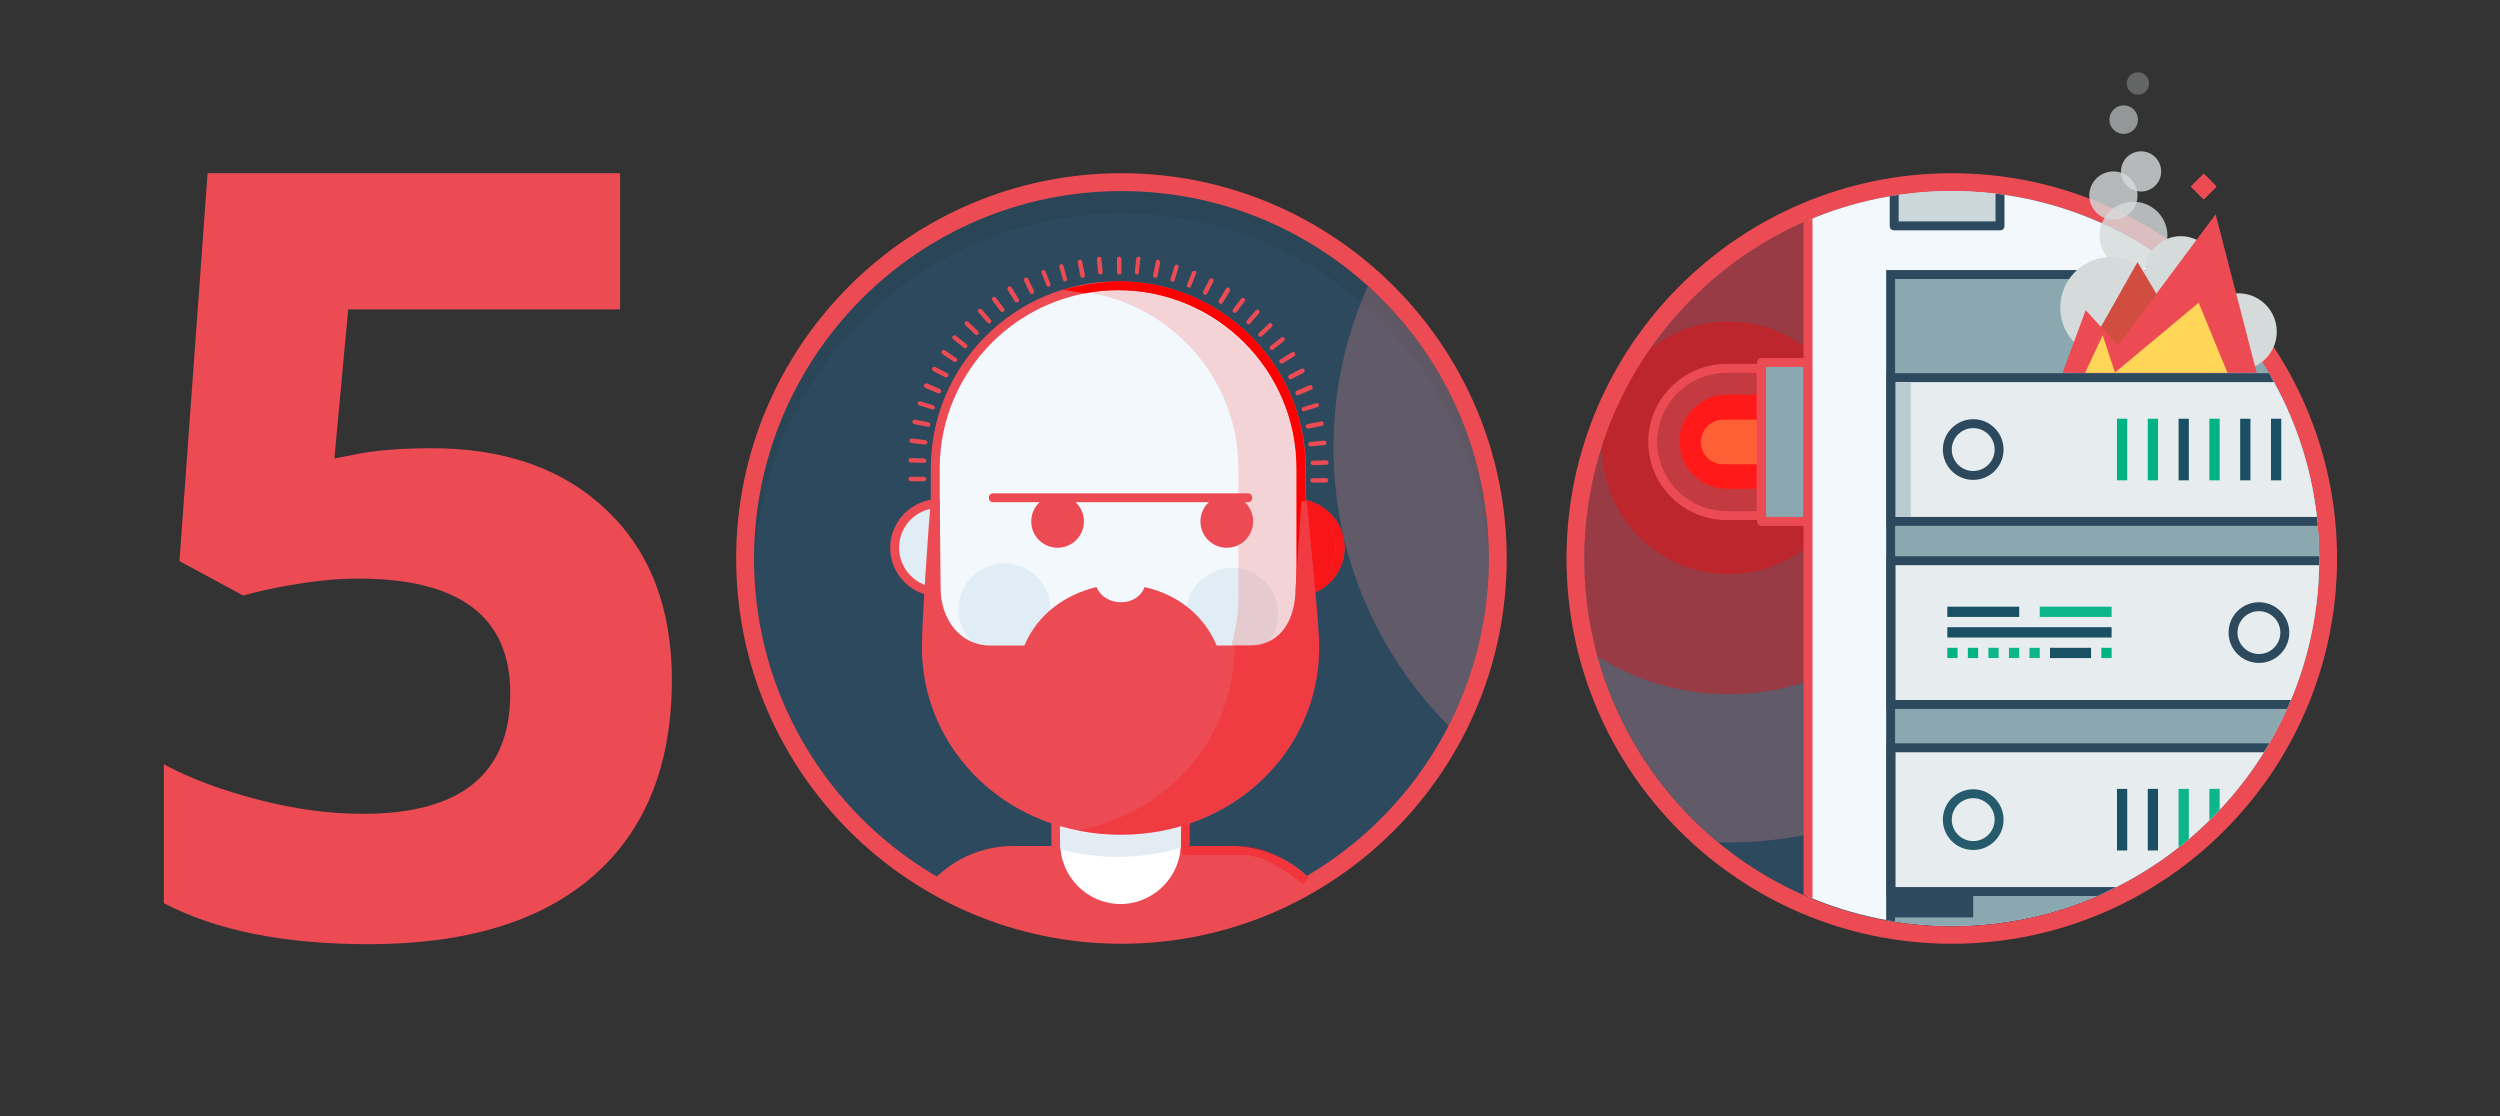 <svg id="500_Bill" xmlns="http://www.w3.org/2000/svg" xmlns:xlink="http://www.w3.org/1999/xlink" viewBox="-8.5 9.5 560 250">
	<rect x="-8.5" y="9.5" width="560" height="250" fill="#333333" stroke="none"/>
	<defs>
		<clipPath id="circle-mask">
			<path d="M242.7 52.3c-45.4 0-82.3 36.9-82.3 82.3s36.9 82.3 82.3 82.3S325 180 325 134.6c0-45.3-36.9-82.3-82.3-82.3zm186 0c-45.4 0-82.3 36.9-82.3 82.3s36.9 82.3 82.3 82.3S511 180 511 134.6c0-45.3-36.9-82.3-82.3-82.3z"/>
		</clipPath>
		<clipPath id="flame-mask">
			<path d="M451 37.4h48.2V93H451z"/>
		</clipPath>
		<rect id="ember-temp" x="483" y="54" width="5" height="5" fill="#ec4b54" />
		<path id="ember-emit" fill="#ec4b54" d="M485.128 48.46l2.828 2.83-2.828 2.827-2.828-2.828z"/>
	</defs>
	<path id="Five" fill="#ec4b54" d="M88.1 109.9c16.5 0 29.6 4.6 39.3 13.9 9.7 9.2 14.6 21.9 14.6 38 0 19-5.9 33.7-17.6 43.9-11.7 10.2-28.5 15.3-50.3 15.3-19 0-34.3-3.1-45.9-9.2v-31.1c6.1 3.3 13.3 5.9 21.4 8 8.2 2.1 15.9 3.1 23.2 3.1 22 0 33-9 33-27 0-17.2-11.4-25.7-34.1-25.7-4.1 0-8.7.4-13.6 1.2-5 .8-9 1.7-12.1 2.6l-14.3-7.7L38 48.3h92.4v30.5H69.5l-3.1 33.4 4.1-.8c4.7-1 10.6-1.5 17.6-1.5z"/>
	<g id="BG-Bill">
		<path id="Bg-Bill-Blue" fill="#2C495E" d="M242.7 219c-46.5 0-84.3-37.8-84.3-84.3s37.8-84.3 84.3-84.3S327 88.2 327 134.7 289.2 219 242.7 219z"/>
		<path fill="#27424F" d="M242.7 57.3c44.6 0 80.9 35.5 82.3 79.8 0-.8.1-1.7.1-2.5 0-45.5-36.9-82.3-82.3-82.3s-82.3 36.9-82.3 82.3c0 .8 0 1.7.1 2.5 1.1-44.2 37.4-79.8 82.1-79.8z" id="Bg-Bill-Innershadow" opacity=".5"/>
		<path id="Bg-Bill-Outline" fill="#ec4b54" d="M242.7 52.3c45.5 0 82.3 36.9 82.3 82.3S288.1 217 242.7 217s-82.3-36.9-82.3-82.3 36.8-82.4 82.3-82.4m0-4c-47.6 0-86.3 38.7-86.3 86.3s38.7 86.3 86.3 86.3c47.6 0 86.3-38.7 86.3-86.3s-38.7-86.3-86.3-86.3z"/>
	</g>
	<g id="BG-Tower">
		<path id="BG-Rack-Blue" fill="#2C495E" d="M428.7 219c-46.5 0-84.3-37.8-84.3-84.3s37.8-84.3 84.3-84.3S513 88.2 513 134.7 475.2 219 428.7 219z"/>
		<path id="BG-Rack-Outline" fill="#ec4b54" d="M428.7 52.3c45.5 0 82.3 36.9 82.3 82.3S474.1 217 428.7 217s-82.3-36.9-82.3-82.3 36.8-82.4 82.3-82.4m0-4c-47.6 0-86.3 38.7-86.3 86.3s38.7 86.3 86.3 86.3c47.6 0 86.3-38.7 86.3-86.3s-38.7-86.3-86.3-86.3z"/>
	</g>
	<g id="light-glow" clip-path="url(#circle-mask)">
		<path display="none" fill="none" d="M242.7 52.3c-45.4 0-82.3 36.9-82.3 82.3s36.9 82.3 82.3 82.3S325 180 325 134.6c0-45.3-36.9-82.3-82.3-82.3z"/>
		<path id="glow-outer-2" class="glow" opacity=".25" fill="#FF8D8D" d="M378.7 198.2c-48.8 0-88.5-39.7-88.5-88.5s39.7-88.5 88.5-88.5 88.5 39.7 88.5 88.5-39.7 88.5-88.5 88.5z"/>
		<circle id="glow-outer-1" class="glow" opacity=".35" fill="#F00" cx="378.7" cy="109.8" r="55.2"/>
		<circle id="glow-inner" class="glow" opacity=".35" fill="#F00" cx="378.7" cy="109.8" r="28.3"/>
	</g>
	<g id="Bill">
		<path id="Body" fill="#ec4b54" d="M218.5 199c-7 0-13.3 2.9-17.8 7.5 12.3 7.3 26.7 11.5 42 11.5 15.4 0 29.9-4.3 42.2-11.7-4.6-4.5-10.8-7.3-17.7-7.3h-48.7z"/>
		<g id="Neck">
			<path id="Neck-fill" fill="#FFF" d="M242.5 169c-8 0-14.5 6.5-14.5 14.5v15c0 8 6.5 14.5 14.5 14.5s14.5-6.5 14.5-14.5v-15c0-8-6.5-14.5-14.5-14.5z"/>
			<path id="Neck-outline" fill="#ec4b54" d="M242.5 214c-8.5 0-15.5-7-15.5-15.5v-15c0-8.5 7-15.5 15.5-15.5s15.5 7 15.5 15.5v15c0 8.5-7 15.5-15.5 15.5zm0-44c-7.4 0-13.5 6.1-13.5 13.5v15c0 7.4 6.1 13.5 13.5 13.5s13.5-6.1 13.5-13.5v-15c0-7.4-6.1-13.5-13.5-13.5z"/>
			<path fill="#E4ECF3" d="M229.1 199.7c4.5 1.3 9.3 1.9 14.4 1.7 4.4-.1 8.6-.8 12.5-2v-1.3l-.1-3.7c-4 1.2-8.2 1.9-12.6 2.1-5.1.2-9.9-.5-14.4-1.7l.1 4.2c0 .2.1.5.1.7z" id="Neck-Innershadow"/>
		</g>
		<g id="Ears">
			<g id="Ear-right">
				<path id="Ear-fill-right" fill="#ec4b54" d="M281.8 142.2c-5.5 0-9.9-4.4-9.9-9.9s4.4-9.9 9.9-9.9 9.9 4.4 9.9 9.9-4.5 9.9-9.9 9.9z"/>
				<path id="Ear-fill-highlight" class="bill-highlight" fill="#F00" fill-opacity="0.7" d="M281.8 142.2c-5.5 0-9.9-4.4-9.9-9.9s4.4-9.9 9.9-9.9 9.9 4.4 9.9 9.9-4.5 9.9-9.9 9.9z"/>
				<path id="Ear-outline-right" fill="#ec4b54" d="M281.8 123.3c4.9 0 8.9 4 8.9 8.9s-4 8.9-8.9 8.9-8.9-4-8.9-8.9 3.9-8.9 8.9-8.9m0-2c-6 0-10.9 4.9-10.9 10.9s4.9 10.9 10.9 10.9 10.9-4.9 10.9-10.9-4.9-10.9-10.9-10.9z"/>
				<path id="Ear-outline-highlight" class="bill-highlight" fill="#F00" fill-opacity="0.7" d="M281.8 123.3c4.9 0 8.9 4 8.9 8.9s-4 8.9-8.9 8.9-8.9-4-8.9-8.9 3.9-8.9 8.9-8.9m0-2c-6 0-10.9 4.9-10.9 10.9s4.9 10.9 10.9 10.9 10.9-4.9 10.9-10.9-4.9-10.9-10.9-10.9z"/>
			</g>
			<g id="Ear-left">
				<path id="Ear-fill-left" fill="#E1EDF4" d="M201.8 142.2c-5.5 0-9.9-4.4-9.9-9.9s4.4-9.9 9.9-9.9 9.9 4.4 9.9 9.9-4.5 9.9-9.9 9.9z"/>
				<path id="Ear-outline-left" fill="#ec4b54" d="M201.8 123.3c4.9 0 8.9 4 8.9 8.9s-4 8.9-8.9 8.9-8.9-4-8.9-8.9 3.9-8.9 8.9-8.9m0-2c-6 0-10.9 4.9-10.9 10.9s4.9 10.9 10.9 10.9 10.9-4.9 10.9-10.9-4.9-10.9-10.9-10.9z"/>
			</g>
		</g>
		<g id="Face">
			<path id="Face-fill" fill="#F2F8FC" d="M242 184c22.6 0 41-18.3 41-40.9v-28.7c0-22.6-18.4-40.9-41-40.9s-41 18.3-41 40.9v28.7c0 22.6 18.4 40.9 41 40.9z"/>
			<path id="Face-Outline" fill="#ec4b54" d="M242 74.5c22 0 40 17.9 40 39.9v28.7c0 22-18 39.9-40 39.9s-40-17.9-40-39.9v-28.7c0-22 18-39.9 40-39.9m0-2c-23.2 0-42 18.8-42 41.9v28.7c0 23.1 18.8 41.9 42 41.9s42-18.8 42-41.9v-28.7c0-23.1-18.8-41.9-42-41.9z"/>
			<path id="Face-Outline-highlight" class="bill-highlight" fill="#F00" d="M242 72.5c-2.5 0-8.3.8-12.4 1.9l4.9.8c2.4-.5 4.9-.7 7.4-.7 22 0 40 17.9 40 39.9v28.7c0 22-18 39.9-40 39.9-2.6 0-5.2-.3-7.6-.7v2c2.5.5 5 .7 7.6.7 23.2 0 42-18.8 42-41.9v-28.7c.1-23.1-18.7-41.9-41.9-41.9z"/>
			<g id="Blush" fill="#E1EDF4">
				<circle id="blush-left" cx="267.5" cy="147" r="10.3"/>
				<circle id="blush-right" cx="216.5" cy="146" r="10.3"/>
			</g>
			<path id="Face-innershadow" display="none" fill="#E1EDF4" d="M242.4 74.5c2.2 0 4.2.2 6.3.5-19 3.1-33.7 19.5-33.7 39.4v28.7c0 19.8 15 36.3 33.9 39.4-2.1.3-4.5.5-6.7.5-22 0-40.2-17.9-40.2-39.9v-28.7c0-22 18.4-39.9 40.4-39.9z"/>
			<path id="Face-highlight" class="bill-highlight" fill="#F00" fill-opacity=".15" d="M241.5 74.5c-2.2 0-4.2.2-6.3.5 19 3.1 33.7 19.5 33.7 39.4v28.7c0 19.8-15 36.3-33.9 39.4 2.1.3 4.5.5 6.7.5 22 0 40.2-17.9 40.2-39.9v-28.7c0-22-18.4-39.9-40.4-39.9z"/>
		</g>
		<g id="Eyes" fill="#ec4b54">
			<circle id="eyes-left" style="transform-origin: 228.391px 126.333px" cx="228.4" cy="126.3" r="5.9"/>
			<circle id="eyes-right" style="transform-origin:266.289px 126.333px " cx="266.3" cy="126.3" r="5.9"/>
		</g>
		<path id="unibrow" fill="#ec4b54" d="M271 122h-57c-.6 0-1-.4-1-1s.4-1 1-1h57c.6 0 1 .4 1 1s-.4 1-1 1z"/>
		<g id="facial-hair">
			<path fill="#ec4b54" d="M284.2 121.7l-1.2.1-1.3 19.6c0 6.6-3.1 12.7-10.2 12.7H221 213.4c-7.1 0-11.2-6.2-11.2-12.8l-.2-19.8h-2c-.6 7-2 27.4-2 32.9 0 23.3 19.4 42.1 44.5 42.1s44.5-18.7 44.5-42c0-5.5-2.2-25.8-2.8-32.8z" id="beard-lower"/>
			<path fill="#ec4b54" d="M200.9 121.7h1.2l1.3 19.6c0 6.6 3.1 12.7 10.2 12.7h3.4v.4c0 20.3 14.6 37.1 35 41.1-3 .6-6.2.9-9.5.9-25.1 0-44.5-18.7-44.5-42 0-5.4 2.3-25.7 2.9-32.7z" id="beard-innershadow" display="none"/>
			<path id="moustache" fill="#ec4b54" d="M221 154c3-7 9.1-11.3 16.1-13 .9 2.1 3 3.4 5.5 3.4s4.5-1.3 5.3-3.4c7.1 1.6 13.1 6 16.1 13v1h-43v-1z"/>
			<path opacity=".3" fill="#F00" d="M284.2 121.7H283l-1.3 19.6c0 6.6-3.1 12.7-10.2 12.7H268v.4c0 20.3-14.6 37.1-35 41.1 3 .6 6.2.9 9.5.9 25.1 0 44.5-18.7 44.5-42 0-5.4-2.2-25.7-2.8-32.7z" id="beard-highlight" class="bill-highlight" fill-opacity="0.7"/>
		</g>
		<path fill="#ec4b54" d="M288.5 116.6h-3c-.3 0-.5.2-.5.5s.2.5.5.5h3c.3 0 .5-.2.5-.5s-.2-.5-.5-.5zm0-4l-3 .1c-.3 0-.4.2-.4.5s.2.5.5.5l3-.1c.3 0 .5-.2.5-.5-.1-.3-.3-.5-.6-.5zm-.3-3.4c.3 0 .5-.3.4-.6 0-.3-.3-.5-.6-.4l-3 .3c-.3 0-.5.3-.4.6 0 .3.3.5.6.4l3-.3zm-.2-4.9c-.1-.3-.3-.5-.6-.4l-3 .6c-.3.1-.4.3-.4.6.1.3.3.4.6.4l3-.6c.3 0 .4-.3.4-.6zm-1.1-4.2c-.1-.3-.4-.4-.6-.3l-2.9.9c-.3.1-.4.4-.3.6.1.3.4.4.6.3l2.9-.9c.2 0 .4-.3.3-.6zm-1.4-4c-.1-.3-.4-.4-.7-.3L282 97c-.3.1-.4.4-.3.7.1.3.4.4.7.3l2.8-1.2c.3-.1.4-.4.3-.7zm-1.8-3.8c-.1-.3-.4-.3-.7-.2l-2.7 1.4c-.2.1-.3.4-.2.7.1.2.4.3.7.2l2.7-1.4c.2-.2.3-.5.2-.7zm-2.1-3.7c-.2-.2-.5-.3-.7-.2l-2.6 1.6c-.2.1-.3.5-.2.7.1.2.5.3.7.2l2.6-1.6c.3-.2.3-.5.2-.7zm-2.4-3.4c-.2-.2-.5-.3-.7-.1l-2.4 1.9c-.2.2-.3.5-.1.7.2.2.5.3.7.1l2.4-1.9c.2-.2.2-.5.1-.7zm-2.8-3.2c-.2-.2-.5-.2-.7 0l-2.2 2.1c-.2.2-.2.5 0 .7.2.2.5.2.7 0l2.2-2.1c.2-.2.2-.5 0-.7zm-2.9-3c-.2-.2-.5-.2-.7 0l-2 2.3c-.2.2-.2.5 0 .7.2.2.5.2.7 0l2-2.3c.2-.2.2-.5 0-.7zm-3.3-2.7c-.2-.2-.5-.1-.7.1l-1.8 2.4c-.2.2-.1.5.1.7.2.2.5.1.7-.1l1.8-2.4c.2-.2.2-.5-.1-.7zm-3.4-2.3c-.2-.2-.6-.1-.7.2l-1.6 2.6c-.1.2-.1.5.2.7.2.1.5.1.7-.2l1.6-2.6c.1-.3 0-.6-.2-.7zm-3.7-2.1c-.3-.1-.6 0-.7.2l-1.4 2.7c-.1.2 0 .5.2.7.2.1.5 0 .7-.2l1.4-2.7c.1-.3 0-.6-.2-.7zm-3.9-1.7c-.3-.1-.6 0-.7.3l-1.1 2.8c-.1.3 0 .5.3.6.3.1.5 0 .6-.3l1.1-2.8c.2-.3.1-.5-.2-.6zm-4-1.4c-.3-.1-.6.1-.6.3l-.9 2.9c-.1.3.1.5.3.6.3.1.5-.1.6-.3l.9-2.9c.1-.3-.1-.6-.3-.6zm-4.2-1.1c-.3-.1-.5.1-.6.4l-.6 3c-.1.3.1.5.4.6.3.1.5-.1.6-.4l.6-3c0-.2-.2-.5-.4-.6zm-4.4-.7c-.3 0-.5.2-.6.5l-.3 3c0 .3.2.5.4.5.3 0 .5-.1.5-.4l.3-3c.2-.3 0-.6-.3-.6zm-4.4 0c-.3 0-.5.2-.5.5v3c0 .3.2.5.5.5s.5-.2.5-.5v-3.1c0-.2-.3-.4-.5-.4zm-4.5 0c-.3 0-.5.3-.5.6l.3 3c0 .3.3.4.5.4.3 0 .5-.2.5-.5l-.3-3c0-.3-.2-.5-.5-.5zm-4.4.7c-.3.1-.5.3-.4.6l.6 3c0 .3.3.5.6.4.3 0 .5-.3.4-.6l-.6-3c0-.3-.3-.5-.6-.4zm-3.6 1.3c-.1-.3-.4-.4-.6-.3-.3.1-.4.4-.3.6l.8 2.9c.1.3.4.4.6.3.3-.1.4-.4.3-.6l-.8-2.9zm-4 1.3c-.1-.3-.4-.4-.6-.3-.3.1-.4.4-.3.6l1.1 2.8c.1.3.4.4.6.3.3-.1.4-.4.3-.6l-1.1-2.8zm-3.9 1.6c-.1-.2-.4-.3-.7-.2-.2.1-.3.4-.2.7l1.3 2.7c.1.2.4.3.7.2.2-.1.3-.4.2-.7l-1.3-2.7zm-3.7 2c-.1-.2-.5-.3-.7-.2-.2.1-.3.5-.2.7l1.6 2.6c.1.2.5.3.7.2.2-.1.3-.5.2-.7l-1.6-2.6zm-3.5 2.3c-.2-.2-.5-.3-.7-.1-.2.2-.3.5-.1.7l1.8 2.4c.2.2.5.3.7.1.2-.2.3-.5.1-.7l-1.8-2.4zm-3.2 2.6c-.2-.2-.5-.2-.7 0-.2.2-.2.5 0 .7l2 2.3c.2.2.5.2.7 0 .2-.2.2-.5 0-.7l-2-2.3zm-3 2.8c-.2-.2-.5-.2-.7 0-.2.2-.2.5 0 .7l2.2 2.1c.2.2.5.2.7 0 .2-.2.2-.5 0-.7l-2.2-2.1zm-2.8 3.1c-.2-.2-.5-.1-.7.1-.2.2-.1.5.1.7l2.4 1.9c.2.2.5.1.7-.1.2-.2.1-.5-.1-.7l-2.4-1.9zm.1 5l-2.5-1.7c-.2-.2-.5-.1-.7.1-.2.2-.1.5.1.7l2.5 1.7c.2.2.5.1.7-.1.2-.2.2-.5-.1-.7zm-2 3.4l-2.7-1.4c-.2-.1-.5 0-.7.2-.1.2 0 .5.2.7l2.7 1.4c.2.1.5 0 .7-.2.1-.3.1-.6-.2-.7zm-1.7 3.5l-2.8-1.2c-.3-.1-.5 0-.7.3-.1.3 0 .5.3.7l2.8 1.2c.3.1.5 0 .7-.3.1-.3-.1-.6-.3-.7zm-1.4 3.7l-2.9-.9c-.3-.1-.5.1-.6.3-.1.3.1.5.3.6l2.9.9c.3.1.5-.1.6-.3.1-.2-.1-.5-.3-.6zm-1.1 3.8l-3-.6c-.3-.1-.5.1-.6.4-.1.3.1.5.4.6l3 .6c.3.1.5-.1.6-.4.1-.2-.1-.5-.4-.6zm-.7 4l-3-.4c-.3 0-.5.2-.6.4 0 .3.2.5.4.6l3 .4c.3 0 .5-.2.6-.4.1-.3-.1-.5-.4-.6zm-.3 4.1l-3-.1c-.3 0-.5.2-.5.5s.2.5.5.5l3 .1c.3 0 .5-.2.5-.5 0-.2-.2-.5-.5-.5zm0 4.1h-3.1c-.3 0-.4.2-.4.5s.2.5.5.5h3c.3 0 .5-.2.5-.5s-.2-.5-.5-.5z" id="Hair_2_"/>
		<path id="body-highlight" class="bill-highlight" fill="none" stroke="#F00" stroke-width="2" stroke-linejoin="round" stroke-miterlimit="10" stroke-opacity=".3" d="M257.2 194.2l-.2 5.8h13c6.4 0 14 6.9 14 6.9"/>
	</g>
	<g id="tower" clip-path="url(#circle-mask)">
		<path id="tower-outer-fill" fill="#F2F8FC" d="M396.5 48.3H530V228H396.5z"/>
		<path id="tower-outer-outline" fill="#ec4b54" d="M531 229H395.5V47.3H531V229zm-133.5-2H529V49.3H397.5V227z"/>
		<path id="tower-inner-fill" fill="#8BA8B0" d="M514 71v157h-99V71z"/>
		<path id="tower-inner-outline" fill="#2D495E" d="M515 228H414V70h101v158zm-99-2h97V72h-97v154z"/>
		<path id="tower-mount-fill" fill="#CCD7DC" d="M415.8 48.3h23.7v11.8h-23.7z"/>
		<path id="tower-mount-outline" fill="#2D495E" d="M439.5 61.1h-23.7c-.6 0-1-.4-1-1V48.3c0-.6.4-1 1-1h23.7c.6 0 1 .4 1 1v11.8c0 .6-.4 1-1 1zm-22.7-2h21.7v-9.8h-21.7v9.8z"/>
		<g id="Rack-three">
			<path fill="#E7EDEF" stroke="#2D495E" stroke-width="2" stroke-miterlimit="10" d="M415.1 177H514v32.2h-98.9z"/>
			<circle fill="#E7EDEF" stroke="#255B6C" stroke-width="2" stroke-miterlimit="10" cx="433.5" cy="193.1" r="5.8"/>
			<path fill="#2D495E" d="M415.1 209.2h18.4v5.8h-18.4z"/>
			<path fill="#195063" d="M465.7 186.2h2.3V200h-2.3zM472.6 186.2h2.3V200h-2.3z"/>
			<path fill="#0DB58A" d="M479.5 186.2h2.3V200h-2.3zM486.4 186.2h2.3V200h-2.3zM493.3 186.2h2.3V200h-2.3z"/>
			<path fill="#8E8E8E" d="M500.2 186.2h2.3V200h-2.3z"/>
		</g>
		<g id="Rack-two">
			<path fill="#E7EDEF" stroke="#2D495E" stroke-width="2" stroke-miterlimit="10" d="M415.1 135.1H514v32.2h-98.9z"/>
			<circle fill="#E7EDEF" stroke="#2D495E" stroke-width="2" stroke-miterlimit="10" cx="497.5" cy="151.2" r="5.8"/>
			<path fill="#0DB58A" d="M448.4 145.4h16.1v2.3h-16.1z"/>
			<path fill="#195063" d="M427.7 145.4h16.1v2.3h-16.1zM427.7 150h36.8v2.3h-36.8z"/>
			<path fill="#00B284" d="M427.7 154.6h2.3v2.3h-2.3zM432.3 154.6h2.3v2.3h-2.3z"/>
			<path fill="#0DB58A" d="M436.9 154.6h2.3v2.3h-2.3zM441.5 154.6h2.3v2.3h-2.3zM446.1 154.6h2.3v2.3h-2.3z"/>
			<path fill="#195063" d="M450.7 154.6h9.2v2.3h-9.2z"/>
			<path fill="#00B284" d="M462.2 154.6h2.3v2.3h-2.3z"/>
		</g>
		<g id="Rack-one">
			<path fill="#E7EDEF" stroke="#2D495E" stroke-width="2" stroke-miterlimit="10" d="M415.1 94.1H514v32.2h-98.9z"/>
			<path fill="#B9CAD0" d="M416.2 95.2h3.3v30.1h-3.3z"/>
			<circle fill="#E7EDEF" stroke="#2D495E" stroke-width="2" stroke-miterlimit="10" cx="433.5" cy="110.2" r="5.8"/>
			<path fill="#00B284" d="M465.7 103.3h2.3v13.8h-2.3zM472.6 103.3h2.3v13.8h-2.3z"/>
			<path fill="#195063" d="M479.5 103.3h2.3v13.8h-2.3z"/>
			<path fill="#00B284" d="M486.4 103.3h2.3v13.8h-2.3z"/>
			<path fill="#195063" d="M493.3 103.3h2.3v13.8h-2.3zM500.2 103.3h2.3v13.8h-2.3z"/>
		</g>
	</g>
	<g id="lamp">
		<path id="lamp-outer" fill="#F00" d="M378.3 97.9h7.8V119h-7.8c-5.8 0-10.6-4.8-10.6-10.6 0-5.7 4.8-10.5 10.6-10.5z"/>
		<path id="lamp-inner" fill="#FF4E1F" d="M377.5 103.5h7.6v10h-7.6c-2.8 0-5-2.2-5-5 0-2.7 2.2-5 5-5z"/>
		<path id="lamp-base-fill" fill="#8BA8B0" d="M386.1 90.7h10.3v35.7h-10.3z"/>
		<path id="lamp-base-outline" fill="#ec4b54" d="M396.4 127.3h-10.3c-.6 0-1-.4-1-1V90.7c0-.6.4-1 1-1h10.3c.6 0 1 .4 1 1v35.7c0 .5-.5.9-1 .9zm-9.3-2h8.3V91.7h-8.3v33.6z"/>
		<path id="lamp-cover-fill" fill="#FFF" fill-opacity=".1" d="M378.3 125c-9.1 0-16.6-7.4-16.6-16.5S369.2 92 378.3 92h7.7v33h-7.7z"/>
		<path id="lamp-cover-outline" fill="#ec4b54" d="M387 126h-8.7c-9.7 0-17.6-7.9-17.6-17.5S368.6 91 378.3 91h8.7v35zm-8.7-33c-8.6 0-15.6 7-15.6 15.5s7 15.5 15.6 15.5h6.7V93h-6.7z"/>
	</g>
	<g id="smokes" fill="#D5DADB">
		<use xlink:href="#ember-emit" class="emitted-ember"/>
		<use xlink:href="#ember-emit" class="emitted-ember emitted-ember-alt" style="animation-delay: -0.5s"/>
		<use xlink:href="#ember-emit" class="emitted-ember" style="animation-delay: -0.7s;"/>
		<use xlink:href="#ember-emit" class="emitted-ember emitted-ember-alt" style="animation-delay: -1s"/>
		<circle id="smoke-base-1" class="smoke" style="animation-delay: -0.2s; -moz-transform-origin:464.3px 78.4px;" cx="464.3" cy="78.4" r="11.3"/>
		<circle id="smoke-base-3" class="smoke" style="animation-delay: -0.1s; -moz-transform-origin:492.9px 83.8px;" cx="492.9" cy="83.8" r="8.6"/>
		<circle id="smoke-base-2" style="-moz-transform-origin:480px 70.4px;" class="smoke" cx="480" cy="70.4" r="8"/>
		<circle id="smoke-float-2" style="-moz-transform-origin:464.9px 53.3px;" class="emitted-ember" fill-opacity=".8" cx="464.9" cy="53.3" r="5.4"/>
		<circle id="smoke-float-1" style="-moz-transform-origin: 469.4px 62.3px;" class="emitted-ember emitted-ember-alt" fill-opacity=".8" cx="469.4" cy="62.3" r="7.6"/>
		<circle id="smoke-float-3" style="-moz-transform-origin: 471.1px 47.9px;" class="emitted-ember" fill-opacity=".8" cx="471.1" cy="47.9" r="4.5"/>
		<circle id="smoke-float-5" style="-moz-transform-origin:470.4px 28.2;" class="emitted-ember" fill-opacity=".3" cx="470.4" cy="28.2" r="2.5"/>
		<circle id="smoke-float-4" style="-moz-transform-origin: 467.2px 36.3px;" class="emitted-ember emitted-ember-alt" fill-opacity=".6" cx="467.2" cy="36.3" r="3.2"/>
	</g>
	<g id="fire" clip-path="url(#flame-mask)">
		<path id="flame-back" style="-moz-transform-origin: 470.729px 93px;" class="flame-front" fill="#D14D40" d="M456.3 93l14-24.8L485.1 93z"/>
		<path id="flame-front-left" style="-moz-transform-origin:462.55px 93px;" class="flame-front" fill="#ec4b54" d="M458.7 79l-5.2 14h18.1z"/>
		<path id="flame-front-right" style="-moz-transform-origin: 479.162px 93px;" class="flame-front anim-delay-1" fill="#ec4b54" d="M497 93l-9.2-35.5L461.3 93z"/>
		<path id="flame-inner-left" style="-moz-transform-origin:461.677px 97px;"  class="flame-inner" fill="#FFD657" d="M456.7 97l5.8-12.4 4.1 12.4z"/>
		<path id="flame-inner-right" style="-moz-transform-origin: 476.268px 97px;" class="flame-inner" fill="#FFD657" d="M492.1 97L484 77.3 460.4 97z"/>
	</g>

</svg>

